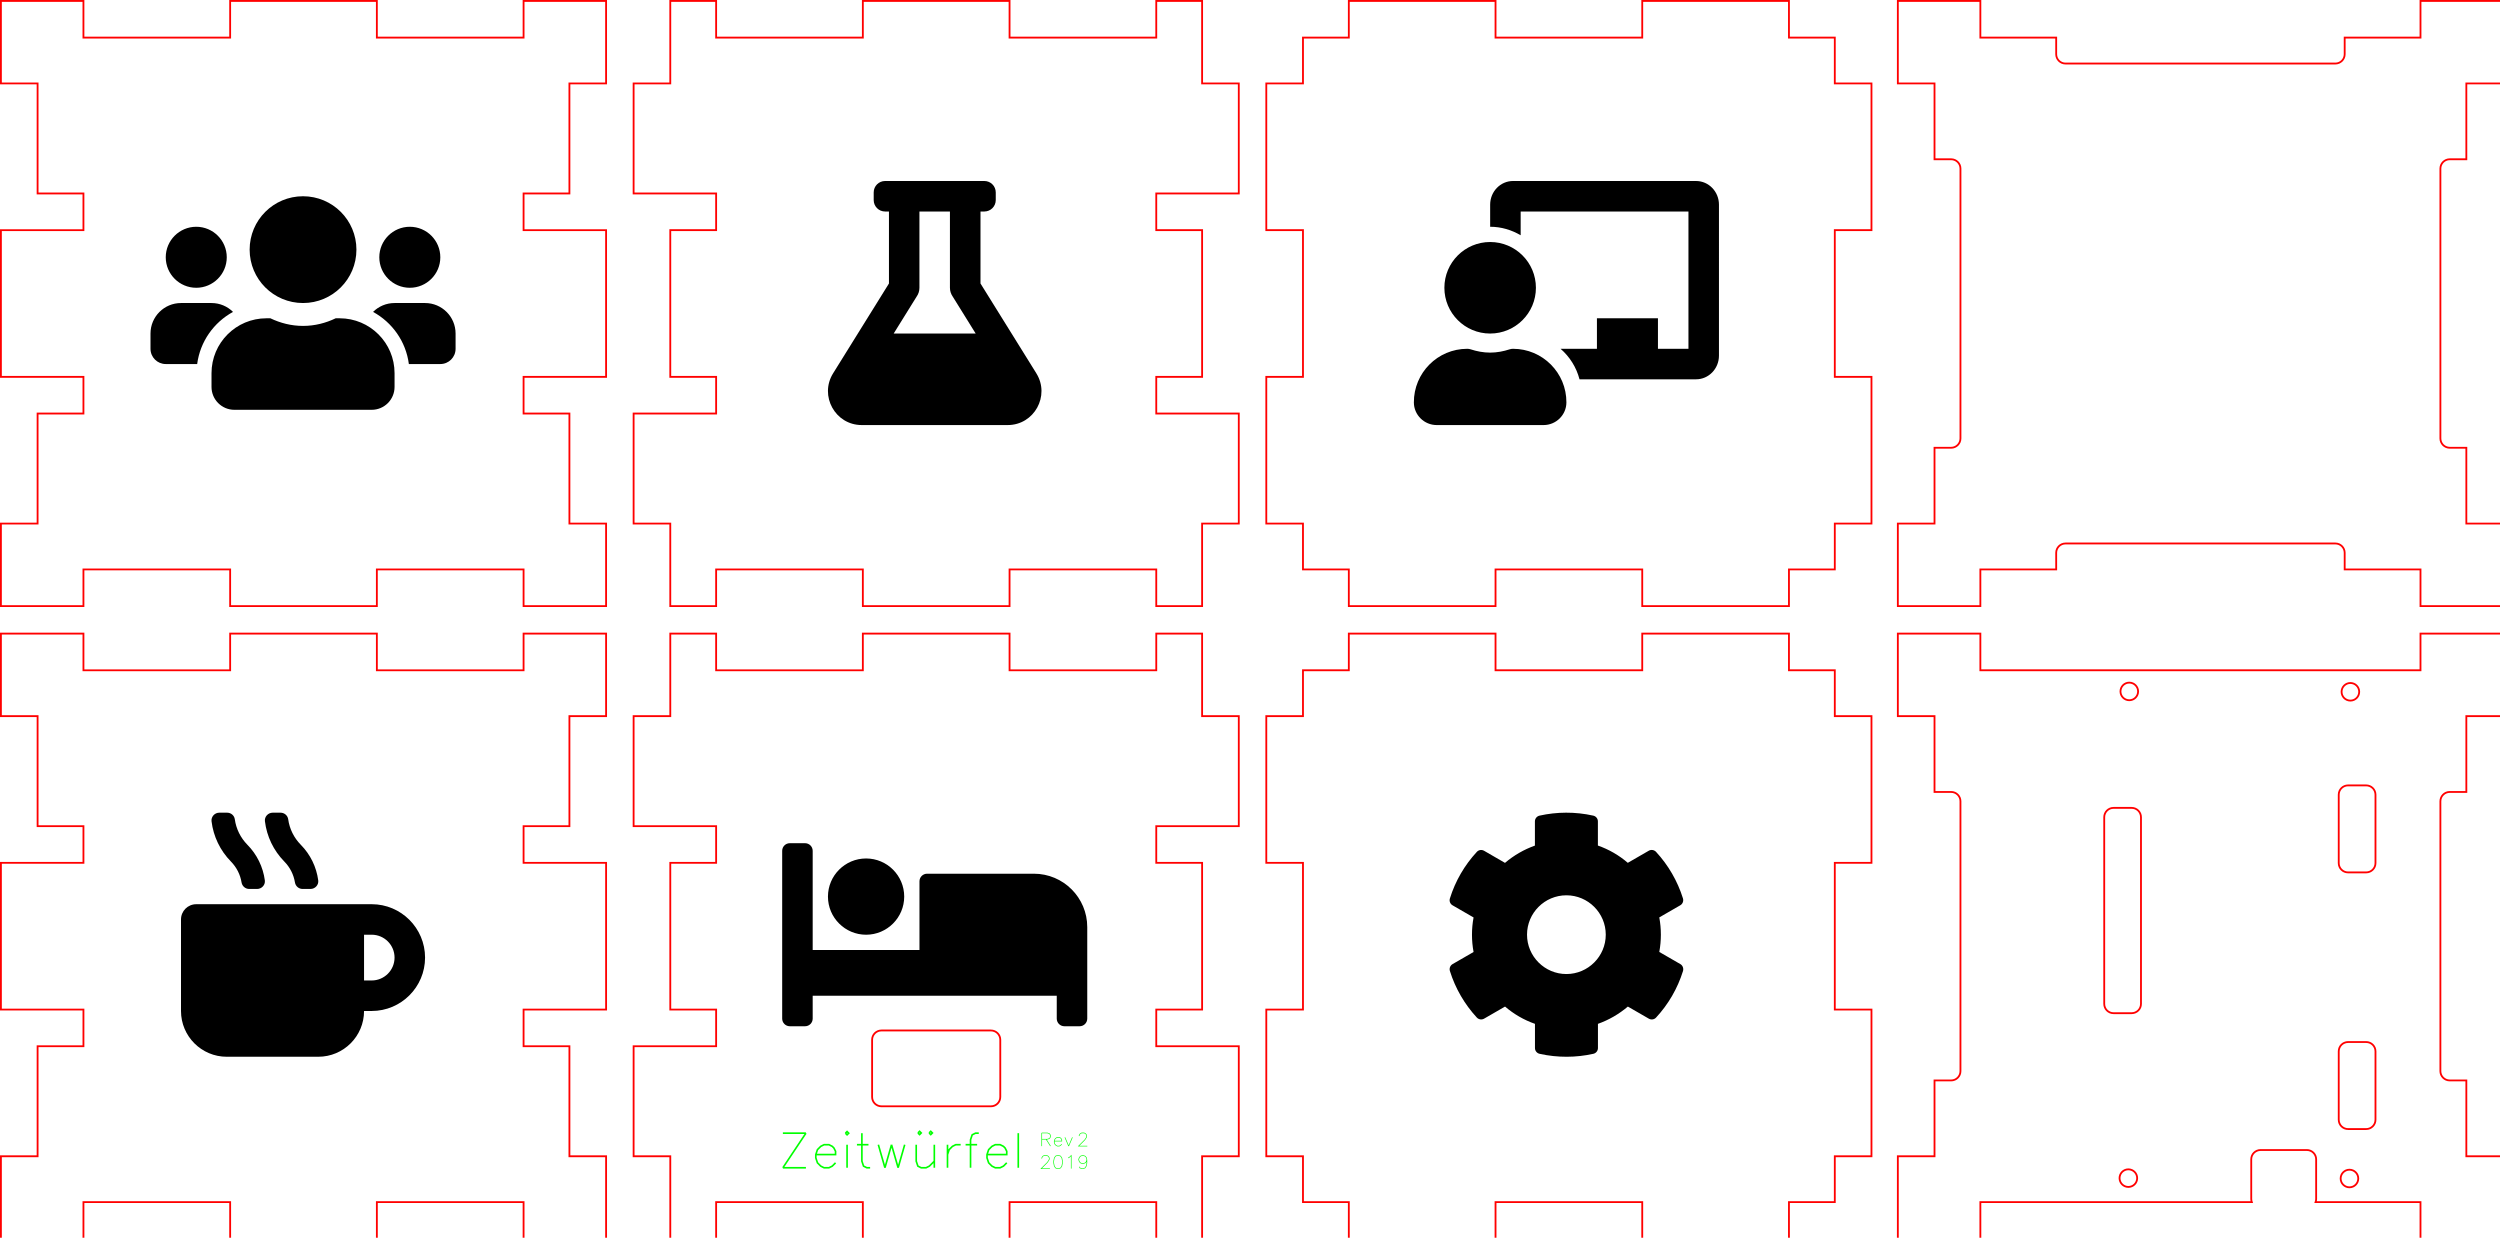 <?xml version="1.0" encoding="UTF-8" standalone="no"?>
<svg
   xmlns:dc="http://purl.org/dc/elements/1.1/"
   xmlns:cc="http://creativecommons.org/ns#"
   xmlns:rdf="http://www.w3.org/1999/02/22-rdf-syntax-ns#"
   xmlns:svg="http://www.w3.org/2000/svg"
   xmlns="http://www.w3.org/2000/svg"
   xmlns:sodipodi="http://sodipodi.sourceforge.net/DTD/sodipodi-0.dtd"
   xmlns:inkscape="http://www.inkscape.org/namespaces/inkscape"
   width="273.075mm"
   height="135.2mm"
   viewBox="0 0 273.075 135.2"
   version="1.1"
   preserveAspectRatio="xMidYMid meet"
   id="svg9"
   sodipodi:docname="lasercut-firebeetle-4mm.svg"
   inkscape:version="0.92.3 (2405546, 2018-03-11)">
  <defs
     id="defs13" />
  <sodipodi:namedview
     pagecolor="#ffffff"
     bordercolor="#666666"
     borderopacity="1"
     objecttolerance="10"
     gridtolerance="10"
     guidetolerance="10"
     inkscape:pageopacity="0"
     inkscape:pageshadow="2"
     inkscape:window-width="2560"
     inkscape:window-height="1387"
     id="namedview11"
     showgrid="false"
     inkscape:zoom="0.92506173"
     inkscape:cx="665.73834"
     inkscape:cy="118.64256"
     inkscape:window-x="-8"
     inkscape:window-y="-8"
     inkscape:window-maximized="1"
     inkscape:current-layer="svg9"
     fit-margin-top="0"
     fit-margin-left="0"
     fit-margin-right="0"
     fit-margin-bottom="0" />
  <path
     style="font-size:12px;vector-effect:non-scaling-stroke;fill:none;fill-rule:evenodd;stroke:#ff0000;stroke-width:0.756;stroke-linecap:round;stroke-miterlimit:4;stroke-dasharray:none;stroke-opacity:1"
     d="M 0.379 261.166 L 0.379 295.182 L 15.496 295.182 L 15.496 340.537 L 34.395 340.537 L 34.395 355.654 L 15.496 355.654 L 0.379 355.654 L 0.379 416.127 L 15.496 416.127 L 34.395 416.127 L 34.395 431.244 L 15.496 431.244 L 15.496 476.598 L 0.379 476.598 L 0.379 510.613 L 34.395 510.613 L 34.395 495.496 L 94.865 495.496 L 94.867 495.496 L 94.867 510.613 L 155.338 510.613 L 155.338 495.496 L 155.34 495.496 L 215.811 495.496 L 215.812 495.496 L 215.812 510.613 L 249.826 510.613 L 249.826 476.598 L 234.709 476.598 L 234.709 431.244 L 215.812 431.244 L 215.812 416.127 L 234.709 416.127 L 249.826 416.127 L 249.826 355.654 L 234.709 355.654 L 215.812 355.654 L 215.812 340.537 L 234.709 340.537 L 234.709 295.182 L 249.826 295.182 L 249.826 261.166 L 215.812 261.166 L 215.812 276.285 L 155.34 276.285 L 155.34 276.283 L 155.338 276.283 L 155.338 261.166 L 94.867 261.166 L 94.867 276.285 L 34.395 276.285 L 34.395 276.283 L 34.395 261.166 L 0.379 261.166 z "
     transform="scale(0.265)"
     id="front_outsideCutPath" />
  <path
     style="font-size:12px;vector-effect:non-scaling-stroke;fill:none;fill-rule:evenodd;stroke:#ff0000;stroke-width:0.756;stroke-linecap:round;stroke-linejoin:miter;stroke-miterlimit:4;stroke-dasharray:none"
     d="M 276.285 261.166 L 276.285 295.182 L 261.166 295.182 L 261.166 340.537 L 295.182 340.537 L 295.182 355.654 L 276.285 355.654 L 276.285 416.127 L 295.182 416.127 L 295.182 431.244 L 261.166 431.244 L 261.166 476.6 L 276.285 476.6 L 276.285 510.615 L 295.182 510.615 L 295.182 495.496 L 355.654 495.496 L 355.654 510.615 L 416.127 510.615 L 416.127 495.496 L 476.6 495.496 L 476.6 510.615 L 495.496 510.615 L 495.496 476.6 L 510.615 476.6 L 510.615 431.244 L 476.6 431.244 L 476.6 416.127 L 495.496 416.127 L 495.496 355.654 L 476.6 355.654 L 476.6 340.537 L 510.615 340.537 L 510.615 295.182 L 495.496 295.182 L 495.496 261.166 L 476.6 261.166 L 476.6 276.285 L 416.127 276.285 L 416.127 261.166 L 355.654 261.166 L 355.654 276.285 L 295.182 276.285 L 295.182 261.166 L 276.285 261.166 z M 363.318 424.752 L 408.463 424.752 C 410.593 424.752 412.307 426.467 412.307 428.598 L 412.307 452.158 C 412.307 454.288 410.593 456.004 408.463 456.004 L 363.318 456.004 C 361.188 456.004 359.473 454.288 359.473 452.158 L 359.473 428.598 C 359.473 426.467 361.188 424.752 363.318 424.752 z "
     transform="scale(0.265)"
     id="left_outsideCutPath" />
  <path
     style="font-size:12px;vector-effect:non-scaling-stroke;fill:none;fill-rule:evenodd;stroke:#ff0000;stroke-width:0.756;stroke-linecap:round;stroke-linejoin:miter;stroke-miterlimit:4;stroke-dasharray:none"
     d="M 555.969 261.166 L 555.969 276.283 L 537.07 276.283 L 537.07 295.182 L 521.953 295.182 L 521.953 340.535 L 521.953 355.654 L 537.07 355.654 L 537.07 416.127 L 521.953 416.127 L 521.953 431.244 L 521.953 476.598 L 537.07 476.598 L 537.07 495.496 L 555.969 495.496 L 555.969 510.613 L 601.322 510.613 L 616.441 510.613 L 616.441 495.496 L 676.914 495.496 L 676.914 510.613 L 692.031 510.613 L 737.387 510.613 L 737.387 495.496 L 756.283 495.496 L 756.283 476.598 L 771.402 476.598 L 771.402 431.244 L 771.402 416.127 L 756.283 416.127 L 756.283 355.654 L 771.402 355.654 L 771.402 340.535 L 771.402 295.182 L 756.283 295.182 L 756.283 276.283 L 737.387 276.283 L 737.387 261.166 L 692.031 261.166 L 676.914 261.166 L 676.914 276.283 L 616.441 276.283 L 616.441 261.166 L 601.322 261.166 L 555.969 261.166 z "
     transform="scale(0.265)"
     id="top_outsideCutPath" />
  <path
     id="path825"
     d="m 94.602,102.1 c 2.297,0 4.165,-1.869 4.165,-4.165 0,-2.297 -1.869,-4.165 -4.165,-4.165 -2.297,0 -4.165,1.869 -4.165,4.165 0,2.297 1.869,4.165 4.165,4.165 z M 112.93,95.435 H 101.267 c -0.46,0 -0.833,0.373 -0.833,0.833 V 103.766 H 88.77 V 92.936 c 0,-0.46 -0.373,-0.833 -0.833,-0.833 h -1.666 c -0.46,0 -0.833,0.373 -0.833,0.833 v 18.328 c 0,0.46 0.373,0.833 0.833,0.833 h 1.666 c 0.46,0 0.833,-0.373 0.833,-0.833 v -2.499 h 26.659 v 2.499 c 0,0.46 0.373,0.833 0.833,0.833 h 1.666 c 0.46,0 0.833,-0.373 0.833,-0.833 v -9.997 c 0,-3.221 -2.611,-5.832 -5.832,-5.832 z"
     inkscape:connector-curvature="0"
     style="fill:#000000" />
  <path
     id="path869"
     d="m 26.388,96.398 c 0.068,0.401 0.417,0.703 0.833,0.703 h 0.859 c 0.51,0 0.916,-0.443 0.849,-0.937 -0.198,-1.468 -0.854,-2.822 -1.906,-3.89 -0.75,-0.765 -1.229,-1.734 -1.375,-2.786 -0.057,-0.411 -0.411,-0.719 -0.838,-0.719 h -0.854 c -0.51,0 -0.906,0.443 -0.849,0.937 0.203,1.661 0.937,3.192 2.114,4.395 0.625,0.635 1.026,1.432 1.166,2.296 z m 5.832,0 c 0.068,0.401 0.417,0.703 0.833,0.703 h 0.859 c 0.51,0 0.916,-0.443 0.849,-0.937 -0.198,-1.468 -0.854,-2.822 -1.906,-3.89 -0.75,-0.765 -1.229,-1.734 -1.375,-2.786 -0.057,-0.411 -0.411,-0.719 -0.838,-0.719 h -0.854 c -0.51,0 -0.911,0.443 -0.849,0.937 0.203,1.661 0.937,3.192 2.114,4.395 0.625,0.635 1.026,1.432 1.166,2.296 z m 8.378,2.369 H 21.437 c -0.922,0 -1.666,0.745 -1.666,1.666 v 9.997 c 0,2.76 2.239,4.999 4.999,4.999 H 34.766 c 2.76,0 4.999,-2.239 4.999,-4.999 h 0.833 c 3.218,0 5.832,-2.614 5.832,-5.832 0,-3.218 -2.614,-5.832 -5.832,-5.832 z m 0,8.331 h -0.833 v -4.999 h 0.833 c 1.38,0 2.499,1.119 2.499,2.499 0,1.38 -1.119,2.499 -2.499,2.499 z"
     inkscape:connector-curvature="0"
     style="fill:#000000" />
  <path
     id="path880"
     d="m 165.268,38.099 c -0.124,0 -0.249,0.018 -0.368,0.057 -0.675,0.219 -1.385,0.36 -2.132,0.36 -0.747,0 -1.457,-0.141 -2.132,-0.36 -0.119,-0.039 -0.243,-0.057 -0.367,-0.057 -3.231,0 -5.849,2.628 -5.832,5.864 0.007,1.367 1.131,2.467 2.499,2.467 h 11.663 c 1.368,0 2.492,-1.1 2.499,-2.467 0.017,-3.236 -2.6,-5.864 -5.832,-5.864 z m -2.499,-1.666 c 2.761,0 4.999,-2.238 4.999,-4.999 0,-2.761 -2.238,-4.999 -4.999,-4.999 -2.761,0 -4.999,2.238 -4.999,4.999 0,2.761 2.238,4.999 4.999,4.999 z M 185.263,19.77 h -19.994 c -1.378,0 -2.499,1.159 -2.499,2.582 v 2.417 c 1.219,0 2.348,0.353 3.332,0.927 v -2.593 h 18.328 v 14.996 h -3.332 v -3.332 h -6.665 v 3.332 h -3.97 c 0.995,0.869 1.725,2.017 2.067,3.332 h 12.733 c 1.378,0 2.499,-1.159 2.499,-2.582 V 22.353 c 0,-1.424 -1.121,-2.582 -2.499,-2.582 z"
     inkscape:connector-curvature="0"
     style="fill:#000000" />
  <path
     id="path891"
     d="m 113.201,40.78 -6.102,-9.815 v -7.862 h 0.417 c 0.693,0 1.25,-0.557 1.25,-1.25 v -0.833 c 0,-0.693 -0.557,-1.25 -1.25,-1.25 H 96.684 c -0.693,0 -1.25,0.557 -1.25,1.25 v 0.833 c 0,0.693 0.557,1.25 1.25,1.25 h 0.417 v 7.862 l -6.102,9.815 c -1.526,2.452 0.234,5.649 3.129,5.649 h 15.943 c 2.9,0 4.655,-3.202 3.129,-5.649 z m -15.584,-4.348 2.51,-4.041 c 0.193,-0.271 0.302,-0.604 0.302,-0.958 v -8.331 h 3.332 v 8.331 c 0,0.359 0.115,0.687 0.302,0.958 l 2.51,4.041 z"
     inkscape:connector-curvature="0"
     style="fill:#000000" />
  <path
     id="path902"
     d="m 21.437,31.434 c 1.838,0 3.332,-1.494 3.332,-3.332 0,-1.838 -1.494,-3.332 -3.332,-3.332 -1.838,0 -3.332,1.494 -3.332,3.332 0,1.838 1.494,3.332 3.332,3.332 z m 23.327,0 c 1.838,0 3.332,-1.494 3.332,-3.332 0,-1.838 -1.494,-3.332 -3.332,-3.332 -1.838,0 -3.332,1.494 -3.332,3.332 0,1.838 1.494,3.332 3.332,3.332 z M 46.43,33.1 h -3.332 c -0.916,0 -1.744,0.37 -2.348,0.968 2.098,1.151 3.588,3.228 3.91,5.696 h 3.437 c 0.922,0 1.666,-0.745 1.666,-1.666 v -1.666 c 0,-1.838 -1.494,-3.332 -3.332,-3.332 z m -13.33,0 c 3.223,0 5.832,-2.609 5.832,-5.832 0,-3.223 -2.609,-5.832 -5.832,-5.832 -3.223,0 -5.832,2.609 -5.832,5.832 0,3.223 2.609,5.832 5.832,5.832 z m 3.999,1.666 h -0.432 c -1.083,0.521 -2.286,0.833 -3.567,0.833 -1.281,0 -2.478,-0.312 -3.567,-0.833 h -0.432 c -3.312,0 -5.998,2.687 -5.998,5.998 v 1.5 c 0,1.38 1.119,2.499 2.499,2.499 h 14.996 c 1.38,0 2.499,-1.119 2.499,-2.499 v -1.5 c 0,-3.312 -2.687,-5.998 -5.998,-5.998 z M 25.451,34.068 C 24.847,33.47 24.019,33.1 23.103,33.1 h -3.332 c -1.838,0 -3.332,1.494 -3.332,3.332 v 1.666 c 0,0.922 0.745,1.666 1.666,1.666 h 3.431 c 0.328,-2.468 1.817,-4.546 3.916,-5.696 z"
     inkscape:connector-curvature="0"
     style="fill:#000000" />
  <path
     style="font-size:12px;vector-effect:non-scaling-stroke;fill:none;fill-rule:evenodd;stroke:#ff0000;stroke-width:0.756;stroke-linecap:round;stroke-miterlimit:4;stroke-dasharray:none"
     d="M 782.268 261.166 L 782.268 295.182 L 797.385 295.182 L 797.385 326.434 L 804.232 326.434 C 806.363 326.434 808.078 328.149 808.078 330.279 L 808.078 441.5 C 808.078 443.63 806.363 445.346 804.232 445.346 L 797.385 445.346 L 797.385 476.6 L 782.268 476.6 L 782.268 510.615 L 816.283 510.615 L 816.283 495.496 L 928.164 495.496 C 928.025 495.098 927.936 494.679 927.936 494.232 L 927.936 477.869 C 927.936 475.739 929.651 474.025 931.781 474.025 L 950.846 474.025 C 952.976 474.025 954.691 475.739 954.691 477.869 L 954.691 494.232 C 954.691 494.679 954.6 495.098 954.461 495.496 L 997.699 495.496 L 997.699 510.615 L 1031.715 510.615 L 1031.715 476.6 L 1016.598 476.6 L 1016.598 445.346 L 1009.748 445.346 C 1007.618 445.346 1005.902 443.63 1005.902 441.5 L 1005.902 330.279 C 1005.902 328.149 1007.618 326.434 1009.748 326.434 L 1016.598 326.434 L 1016.598 295.182 L 1031.715 295.182 L 1031.715 261.166 L 997.699 261.166 L 997.699 276.283 L 816.283 276.283 L 816.283 261.166 L 782.268 261.166 z M 877.668 281.369 C 879.673 281.369 881.299 282.995 881.299 285 C 881.299 287.005 879.673 288.631 877.668 288.631 C 875.663 288.631 874.037 287.005 874.037 285 C 874.037 282.995 875.663 281.369 877.668 281.369 z M 968.803 281.521 C 970.808 281.521 972.434 283.147 972.434 285.152 C 972.434 287.158 970.808 288.783 968.803 288.783 C 966.797 288.783 965.172 287.158 965.172 285.152 C 965.172 283.147 966.797 281.521 968.803 281.521 z M 967.844 323.73 L 975.303 323.73 C 977.433 323.73 979.148 325.444 979.148 327.574 L 979.148 355.75 C 979.148 357.88 977.433 359.596 975.303 359.596 L 967.844 359.596 C 965.713 359.596 963.998 357.88 963.998 355.75 L 963.998 327.574 C 963.998 325.444 965.713 323.73 967.844 323.73 z M 871.184 332.998 L 878.643 332.998 C 880.773 332.998 882.488 334.713 882.488 336.844 L 882.488 413.779 C 882.488 415.91 880.773 417.625 878.643 417.625 L 871.184 417.625 C 869.053 417.625 867.338 415.91 867.338 413.779 L 867.338 336.844 C 867.338 334.713 869.053 332.998 871.184 332.998 z M 967.844 429.516 L 975.303 429.516 C 977.433 429.516 979.148 431.231 979.148 433.361 L 979.148 461.537 C 979.148 463.667 977.433 465.383 975.303 465.383 L 967.844 465.383 C 965.713 465.383 963.998 463.667 963.998 461.537 L 963.998 433.361 C 963.998 431.231 965.713 429.516 967.844 429.516 z M 877.285 481.982 C 879.29 481.982 880.916 483.608 880.916 485.613 C 880.916 487.619 879.29 489.244 877.285 489.244 C 875.28 489.244 873.654 487.619 873.654 485.613 C 873.654 483.608 875.28 481.982 877.285 481.982 z M 968.42 482.137 C 970.425 482.137 972.051 483.762 972.051 485.768 C 972.051 487.773 970.425 489.398 968.42 489.398 C 966.415 489.398 964.789 487.773 964.789 485.768 C 964.789 483.762 966.415 482.137 968.42 482.137 z "
     transform="scale(0.265)"
     id="front_outsideCutPath-5" />
  <path
     style="font-size:12px;vector-effect:non-scaling-stroke;fill:none;fill-rule:evenodd;stroke:#ff0000;stroke-width:0.756;stroke-linecap:round;stroke-miterlimit:4;stroke-dasharray:none"
     d="M 276.283 0.379 L 276.283 34.395 L 261.166 34.395 L 261.166 79.748 L 295.182 79.748 L 295.182 94.865 L 276.283 94.865 L 276.283 155.338 L 295.182 155.338 L 295.182 170.457 L 261.166 170.457 L 261.166 215.811 L 276.283 215.811 L 276.283 249.826 L 295.182 249.826 L 295.182 234.709 L 355.654 234.709 L 355.654 249.826 L 416.127 249.826 L 416.127 234.709 L 476.598 234.709 L 476.598 249.826 L 495.496 249.826 L 495.496 215.811 L 510.613 215.811 L 510.613 170.457 L 476.598 170.457 L 476.598 155.338 L 495.496 155.338 L 495.496 94.865 L 476.598 94.865 L 476.598 79.748 L 510.613 79.748 L 510.613 34.395 L 495.496 34.395 L 495.496 0.379 L 476.598 0.379 L 476.598 15.496 L 416.127 15.496 L 416.127 0.379 L 355.654 0.379 L 355.654 15.496 L 295.182 15.496 L 295.182 0.379 L 276.283 0.379 z "
     transform="scale(0.265)"
     id="left_outsideCutPath-6" />
  <path
     style="font-size:12px;vector-effect:non-scaling-stroke;fill:none;fill-rule:evenodd;stroke:#ff0000;stroke-width:0.756;stroke-linecap:round;stroke-miterlimit:4;stroke-dasharray:none"
     d="M 555.969 0.379 L 555.969 15.496 L 537.07 15.496 L 537.07 34.395 L 521.953 34.395 L 521.953 79.748 L 521.953 94.865 L 537.07 94.865 L 537.07 155.338 L 521.953 155.338 L 521.953 170.457 L 521.953 215.811 L 537.07 215.811 L 537.07 234.709 L 555.969 234.709 L 555.969 249.826 L 601.322 249.826 L 616.441 249.826 L 616.441 234.709 L 676.914 234.709 L 676.914 249.826 L 692.031 249.826 L 737.387 249.826 L 737.387 234.709 L 756.283 234.709 L 756.283 215.811 L 771.402 215.811 L 771.402 170.457 L 771.402 155.338 L 756.283 155.338 L 756.283 94.865 L 771.402 94.865 L 771.402 79.748 L 771.402 34.395 L 756.283 34.395 L 756.283 15.496 L 737.387 15.496 L 737.387 0.379 L 692.031 0.379 L 676.914 0.379 L 676.914 15.496 L 616.441 15.496 L 616.441 0.379 L 601.322 0.379 L 555.969 0.379 z "
     id="top_outsideCutPath-2"
     transform="scale(0.265)" />
  <path
     style="font-size:12px;vector-effect:non-scaling-stroke;fill:none;fill-rule:evenodd;stroke:#ff0000;stroke-width:0.756;stroke-linecap:round;stroke-miterlimit:4;stroke-dasharray:none"
     d="M 782.268 0.379 L 782.268 34.396 L 797.385 34.396 L 797.385 65.648 L 804.234 65.648 C 806.365 65.648 808.08 67.364 808.08 69.494 L 808.08 180.715 C 808.08 182.845 806.365 184.561 804.234 184.561 L 797.385 184.561 L 797.385 215.812 L 782.268 215.812 L 782.268 249.828 L 816.283 249.828 L 816.283 234.711 L 847.537 234.711 L 847.537 227.861 C 847.537 225.731 849.253 224.016 851.383 224.016 L 962.604 224.016 C 964.734 224.016 966.449 225.731 966.449 227.861 L 966.449 234.711 L 997.701 234.711 L 997.701 249.828 L 1031.717 249.828 L 1031.717 215.812 L 1016.598 215.812 L 1016.598 184.561 L 1009.75 184.561 C 1007.62 184.561 1005.904 182.845 1005.904 180.715 L 1005.904 69.494 C 1005.904 67.364 1007.62 65.648 1009.75 65.648 L 1016.598 65.648 L 1016.598 34.396 L 1031.717 34.396 L 1031.717 0.379 L 997.701 0.379 L 997.701 15.498 L 966.449 15.498 L 966.449 22.348 C 966.449 24.478 964.734 26.193 962.604 26.193 L 851.383 26.193 C 849.253 26.193 847.537 24.478 847.537 22.348 L 847.537 15.498 L 816.283 15.498 L 816.283 0.379 L 782.268 0.379 z "
     transform="scale(0.265)"
     id="front_outsideCutPath-5-2" />
  <path
     inkscape:connector-curvature="0"
     style="fill:#000000;stroke-width:0.054;fill-opacity:1"
     d="m 183.534,105.303 -2.29,-1.322 c 0.231,-1.247 0.231,-2.526 0,-3.773 l 2.29,-1.322 c 0.263,-0.15 0.382,-0.462 0.296,-0.752 -0.597,-1.913 -1.612,-3.644 -2.94,-5.085 -0.204,-0.22 -0.537,-0.274 -0.795,-0.124 l -2.29,1.322 c -0.962,-0.828 -2.069,-1.467 -3.268,-1.887 v -2.639 c 0,-0.301 -0.21,-0.564 -0.505,-0.629 -1.973,-0.441 -3.993,-0.419 -5.869,0 -0.296,0.065 -0.505,0.328 -0.505,0.629 v 2.644 c -1.193,0.425 -2.3,1.064 -3.268,1.887 l -2.284,-1.322 c -0.263,-0.15 -0.591,-0.102 -0.795,0.124 -1.328,1.435 -2.343,3.166 -2.94,5.085 -0.091,0.29 0.032,0.602 0.296,0.752 l 2.29,1.322 c -0.231,1.247 -0.231,2.526 0,3.773 l -2.29,1.322 c -0.263,0.15 -0.382,0.462 -0.296,0.752 0.597,1.913 1.612,3.644 2.94,5.085 0.204,0.22 0.537,0.274 0.795,0.124 l 2.29,-1.322 c 0.962,0.828 2.069,1.467 3.268,1.887 v 2.644 c 0,0.301 0.21,0.564 0.505,0.629 1.973,0.441 3.993,0.419 5.869,0 0.296,-0.065 0.505,-0.328 0.505,-0.629 v -2.644 c 1.193,-0.425 2.3,-1.064 3.268,-1.887 l 2.29,1.322 c 0.263,0.15 0.591,0.102 0.795,-0.124 1.328,-1.435 2.343,-3.166 2.94,-5.085 0.081,-0.296 -0.038,-0.607 -0.301,-0.758 z m -12.437,1.091 c -2.37,0 -4.3,-1.93 -4.3,-4.3 0,-2.37 1.93,-4.3 4.3,-4.3 2.37,0 4.3,1.93 4.3,4.3 0,2.37 -1.93,4.3 -4.3,4.3 z"
     id="path953" />
  <path
     style="font-size:12px;vector-effect:non-scaling-stroke;fill:none;fill-rule:evenodd;stroke:#ff0000;stroke-width:0.756;stroke-linecap:round;stroke-miterlimit:4;stroke-dasharray:none;stroke-opacity:1"
     d="M 0.377 0.379 L 0.377 34.395 L 15.494 34.395 L 15.494 79.75 L 34.393 79.75 L 34.393 94.867 L 15.494 94.867 L 0.377 94.867 L 0.377 155.34 L 15.494 155.34 L 34.393 155.34 L 34.393 170.457 L 15.494 170.457 L 15.494 215.811 L 0.377 215.811 L 0.377 249.826 L 34.393 249.826 L 34.393 234.709 L 94.863 234.709 L 94.865 234.709 L 94.865 249.826 L 155.336 249.826 L 155.336 234.709 L 155.338 234.709 L 215.809 234.709 L 215.811 234.709 L 215.811 249.826 L 249.824 249.826 L 249.824 215.811 L 234.707 215.811 L 234.707 170.457 L 215.811 170.457 L 215.811 155.34 L 234.707 155.34 L 249.824 155.34 L 249.824 94.867 L 234.707 94.867 L 215.811 94.867 L 215.811 79.75 L 234.707 79.75 L 234.707 34.395 L 249.824 34.395 L 249.824 0.379 L 215.811 0.379 L 215.811 15.498 L 155.338 15.498 L 155.338 15.496 L 155.336 15.496 L 155.336 0.379 L 94.865 0.379 L 94.865 15.498 L 34.393 15.498 L 34.393 15.496 L 34.393 0.379 L 0.377 0.379 z "
     transform="scale(0.265)"
     id="front_outsideCutPath-3" />
  <path
     inkscape:connector-curvature="0"
     d=""
     style="fill:none;stroke:#000000;stroke-width:0.166"
     id="path1695" />
  <path
     inkscape:connector-curvature="0"
     d=""
     style="fill:none;stroke:#000000;stroke-width:0.166"
     id="path1703" />
  <path
     inkscape:connector-curvature="0"
     d=""
     style="fill:none;stroke:#000000;stroke-width:0.166"
     id="path1707" />
  <g
     id="g1900"
     transform="matrix(0.641,0,0,0.641,37.033,44.855)"
     style="stroke:#00ff00;stroke-opacity:1">
    <g
       transform="matrix(1.308,0,0,1.308,-17.844,-87.177)"
       id="g1827"
       style="stroke:#00ff00;stroke-opacity:1">
      <path
         inkscape:connector-curvature="0"
         d="m 105.19,160.751 v 1.713 m 0,-1.713 h 0.734 l 0.245,0.082 0.082,0.082 0.082,0.163 v 0.163 l -0.082,0.163 -0.082,0.082 -0.245,0.082 h -0.734 m 0.571,0 0.571,0.897"
         style="fill:none;stroke:#00ff00;stroke-width:0.082;stroke-opacity:1"
         id="path1697" />
      <path
         inkscape:connector-curvature="0"
         d="m 106.821,161.811 h 0.979 v -0.163 l -0.082,-0.163 -0.082,-0.082 -0.163,-0.082 h -0.245 l -0.163,0.082 -0.163,0.163 -0.082,0.245 v 0.163 l 0.082,0.245 0.163,0.163 0.163,0.082 h 0.245 l 0.163,-0.082 0.163,-0.163"
         style="fill:none;stroke:#00ff00;stroke-width:0.082;stroke-opacity:1"
         id="path1699" />
      <path
         inkscape:connector-curvature="0"
         d="m 108.208,161.322 0.489,1.142 m 0.489,-1.142 -0.489,1.142"
         style="fill:none;stroke:#00ff00;stroke-width:0.082;stroke-opacity:1"
         id="path1701" />
      <path
         inkscape:connector-curvature="0"
         d="m 110.066,161.159 v -0.082 l 0.082,-0.163 0.082,-0.082 0.163,-0.082 h 0.326 l 0.163,0.082 0.082,0.082 0.082,0.163 v 0.163 l -0.082,0.163 -0.163,0.245 -0.816,0.816 h 1.142"
         style="fill:none;stroke:#00ff00;stroke-width:0.082;stroke-opacity:1"
         id="path1705" />
    </g>
    <g
       transform="matrix(0.643,0,0,0.643,46.292,23.072)"
       id="g1773"
       style="stroke:#00ff00;stroke-opacity:1">
      <path
         inkscape:connector-curvature="0"
         d="m 114.244,162.337 v -0.166 l 0.166,-0.332 0.166,-0.166 0.332,-0.166 h 0.664 l 0.332,0.166 0.166,0.166 0.166,0.332 v 0.332 l -0.166,0.332 -0.332,0.498 -1.66,1.66 h 2.324"
         style="fill:none;stroke:#00ff00;stroke-width:0.166;stroke-opacity:1"
         id="path1709" />
      <path
         inkscape:connector-curvature="0"
         d="m 118.394,161.507 -0.498,0.166 -0.332,0.498 -0.166,0.83 v 0.498 l 0.166,0.83 0.332,0.498 0.498,0.166 h 0.332 l 0.498,-0.166 0.332,-0.498 0.166,-0.83 v -0.498 l -0.166,-0.83 -0.332,-0.498 -0.498,-0.166 h -0.332"
         style="fill:none;stroke:#00ff00;stroke-width:0.166;stroke-opacity:1"
         id="path1711" />
      <path
         inkscape:connector-curvature="0"
         d="m 121.216,162.171 0.332,-0.166 0.498,-0.498 v 3.486"
         style="fill:none;stroke:#00ff00;stroke-width:0.166;stroke-opacity:1"
         id="path1713" />
      <path
         inkscape:connector-curvature="0"
         d="m 126.195,162.669 -0.166,0.498 -0.332,0.332 -0.498,0.166 h -0.166 l -0.498,-0.166 -0.332,-0.332 -0.166,-0.498 v -0.166 l 0.166,-0.498 0.332,-0.332 0.498,-0.166 h 0.166 l 0.498,0.166 0.332,0.332 0.166,0.664 v 0.83 l -0.166,0.83 -0.332,0.498 -0.498,0.166 h -0.332 l -0.498,-0.166 -0.166,-0.332"
         style="fill:none;stroke:#00ff00;stroke-width:0.166;stroke-opacity:1"
         id="path1715" />
    </g>
    <g
       transform="matrix(1.69,0,0,1.69,-40.579,-149.822)"
       id="g1817"
       style="stroke:#00ff00;stroke-opacity:1">
      <path
         inkscape:connector-curvature="0"
         d="m 71.088,161.507 -2.324,3.486 m 0,-3.486 h 2.324 m -2.324,3.486 h 2.324"
         style="fill:none;stroke:#00ff00;stroke-width:0.166;stroke-opacity:1"
         id="path1675" />
      <path
         inkscape:connector-curvature="0"
         d="m 72.084,163.665 h 1.992 v -0.332 l -0.166,-0.332 -0.166,-0.166 -0.332,-0.166 h -0.498 l -0.332,0.166 -0.332,0.332 -0.166,0.498 v 0.332 l 0.166,0.498 0.332,0.332 0.332,0.166 h 0.498 l 0.332,-0.166 0.332,-0.332"
         style="fill:none;stroke:#00ff00;stroke-width:0.166;stroke-opacity:1"
         id="path1677" />
      <path
         inkscape:connector-curvature="0"
         d="m 75.071,161.507 0.166,0.166 0.166,-0.166 -0.166,-0.166 -0.166,0.166 m 0.166,1.162 v 2.324"
         style="fill:none;stroke:#00ff00;stroke-width:0.166;stroke-opacity:1"
         id="path1679" />
      <path
         inkscape:connector-curvature="0"
         d="m 76.731,161.507 v 2.822 l 0.166,0.498 0.332,0.166 h 0.332 m -1.328,-2.324 h 1.162"
         style="fill:none;stroke:#00ff00;stroke-width:0.166;stroke-opacity:1"
         id="path1681" />
      <path
         inkscape:connector-curvature="0"
         d="m 78.391,162.669 0.664,2.324 m 0.664,-2.324 -0.664,2.324 m 0.664,-2.324 0.664,2.324 m 0.664,-2.324 -0.664,2.324"
         style="fill:none;stroke:#00ff00;stroke-width:0.166;stroke-opacity:1"
         id="path1683" />
      <path
         inkscape:connector-curvature="0"
         d="m 82.209,162.669 v 1.66 l 0.166,0.498 0.332,0.166 h 0.498 l 0.332,-0.166 0.498,-0.498 m 0,-1.66 v 2.324"
         style="fill:none;stroke:#00ff00;stroke-width:0.166;stroke-opacity:1"
         id="path1685" />
      <path
         inkscape:connector-curvature="0"
         d="m 85.363,162.669 v 2.324 m 0,-1.328 0.166,-0.498 0.332,-0.332 0.332,-0.166 h 0.498"
         style="fill:none;stroke:#00ff00;stroke-width:0.166;stroke-opacity:1"
         id="path1687" />
      <path
         inkscape:connector-curvature="0"
         d="m 88.516,161.507 h -0.332 l -0.332,0.166 -0.166,0.498 v 2.822 m -0.498,-2.324 h 1.162"
         style="fill:none;stroke:#00ff00;stroke-width:0.166;stroke-opacity:1"
         id="path1689" />
      <path
         inkscape:connector-curvature="0"
         d="m 89.346,163.665 h 1.992 v -0.332 l -0.166,-0.332 -0.166,-0.166 -0.332,-0.166 h -0.498 l -0.332,0.166 -0.332,0.332 -0.166,0.498 v 0.332 l 0.166,0.498 0.332,0.332 0.332,0.166 h 0.498 l 0.332,-0.166 0.332,-0.332"
         style="fill:none;stroke:#00ff00;stroke-width:0.166;stroke-opacity:1"
         id="path1691" />
      <path
         inkscape:connector-curvature="0"
         d="m 92.5,161.507 v 3.486"
         style="fill:none;stroke:#00ff00;stroke-width:0.166;stroke-opacity:1"
         id="path1693" />
      <path
         inkscape:connector-curvature="0"
         d="m 82.384,161.484 0.166,0.166 0.166,-0.166 -0.166,-0.166 -0.166,0.166"
         style="fill:none;stroke:#00ff00;stroke-width:0.166;stroke-opacity:1"
         id="path1679-5"
         sodipodi:nodetypes="ccccc" />
      <path
         inkscape:connector-curvature="0"
         d="m 83.509,161.484 0.166,0.166 0.166,-0.166 -0.166,-0.166 -0.166,0.166"
         style="fill:none;stroke:#00ff00;stroke-width:0.166;stroke-opacity:1"
         id="path1679-5-6"
         sodipodi:nodetypes="ccccc" />
    </g>
  </g>
</svg>
